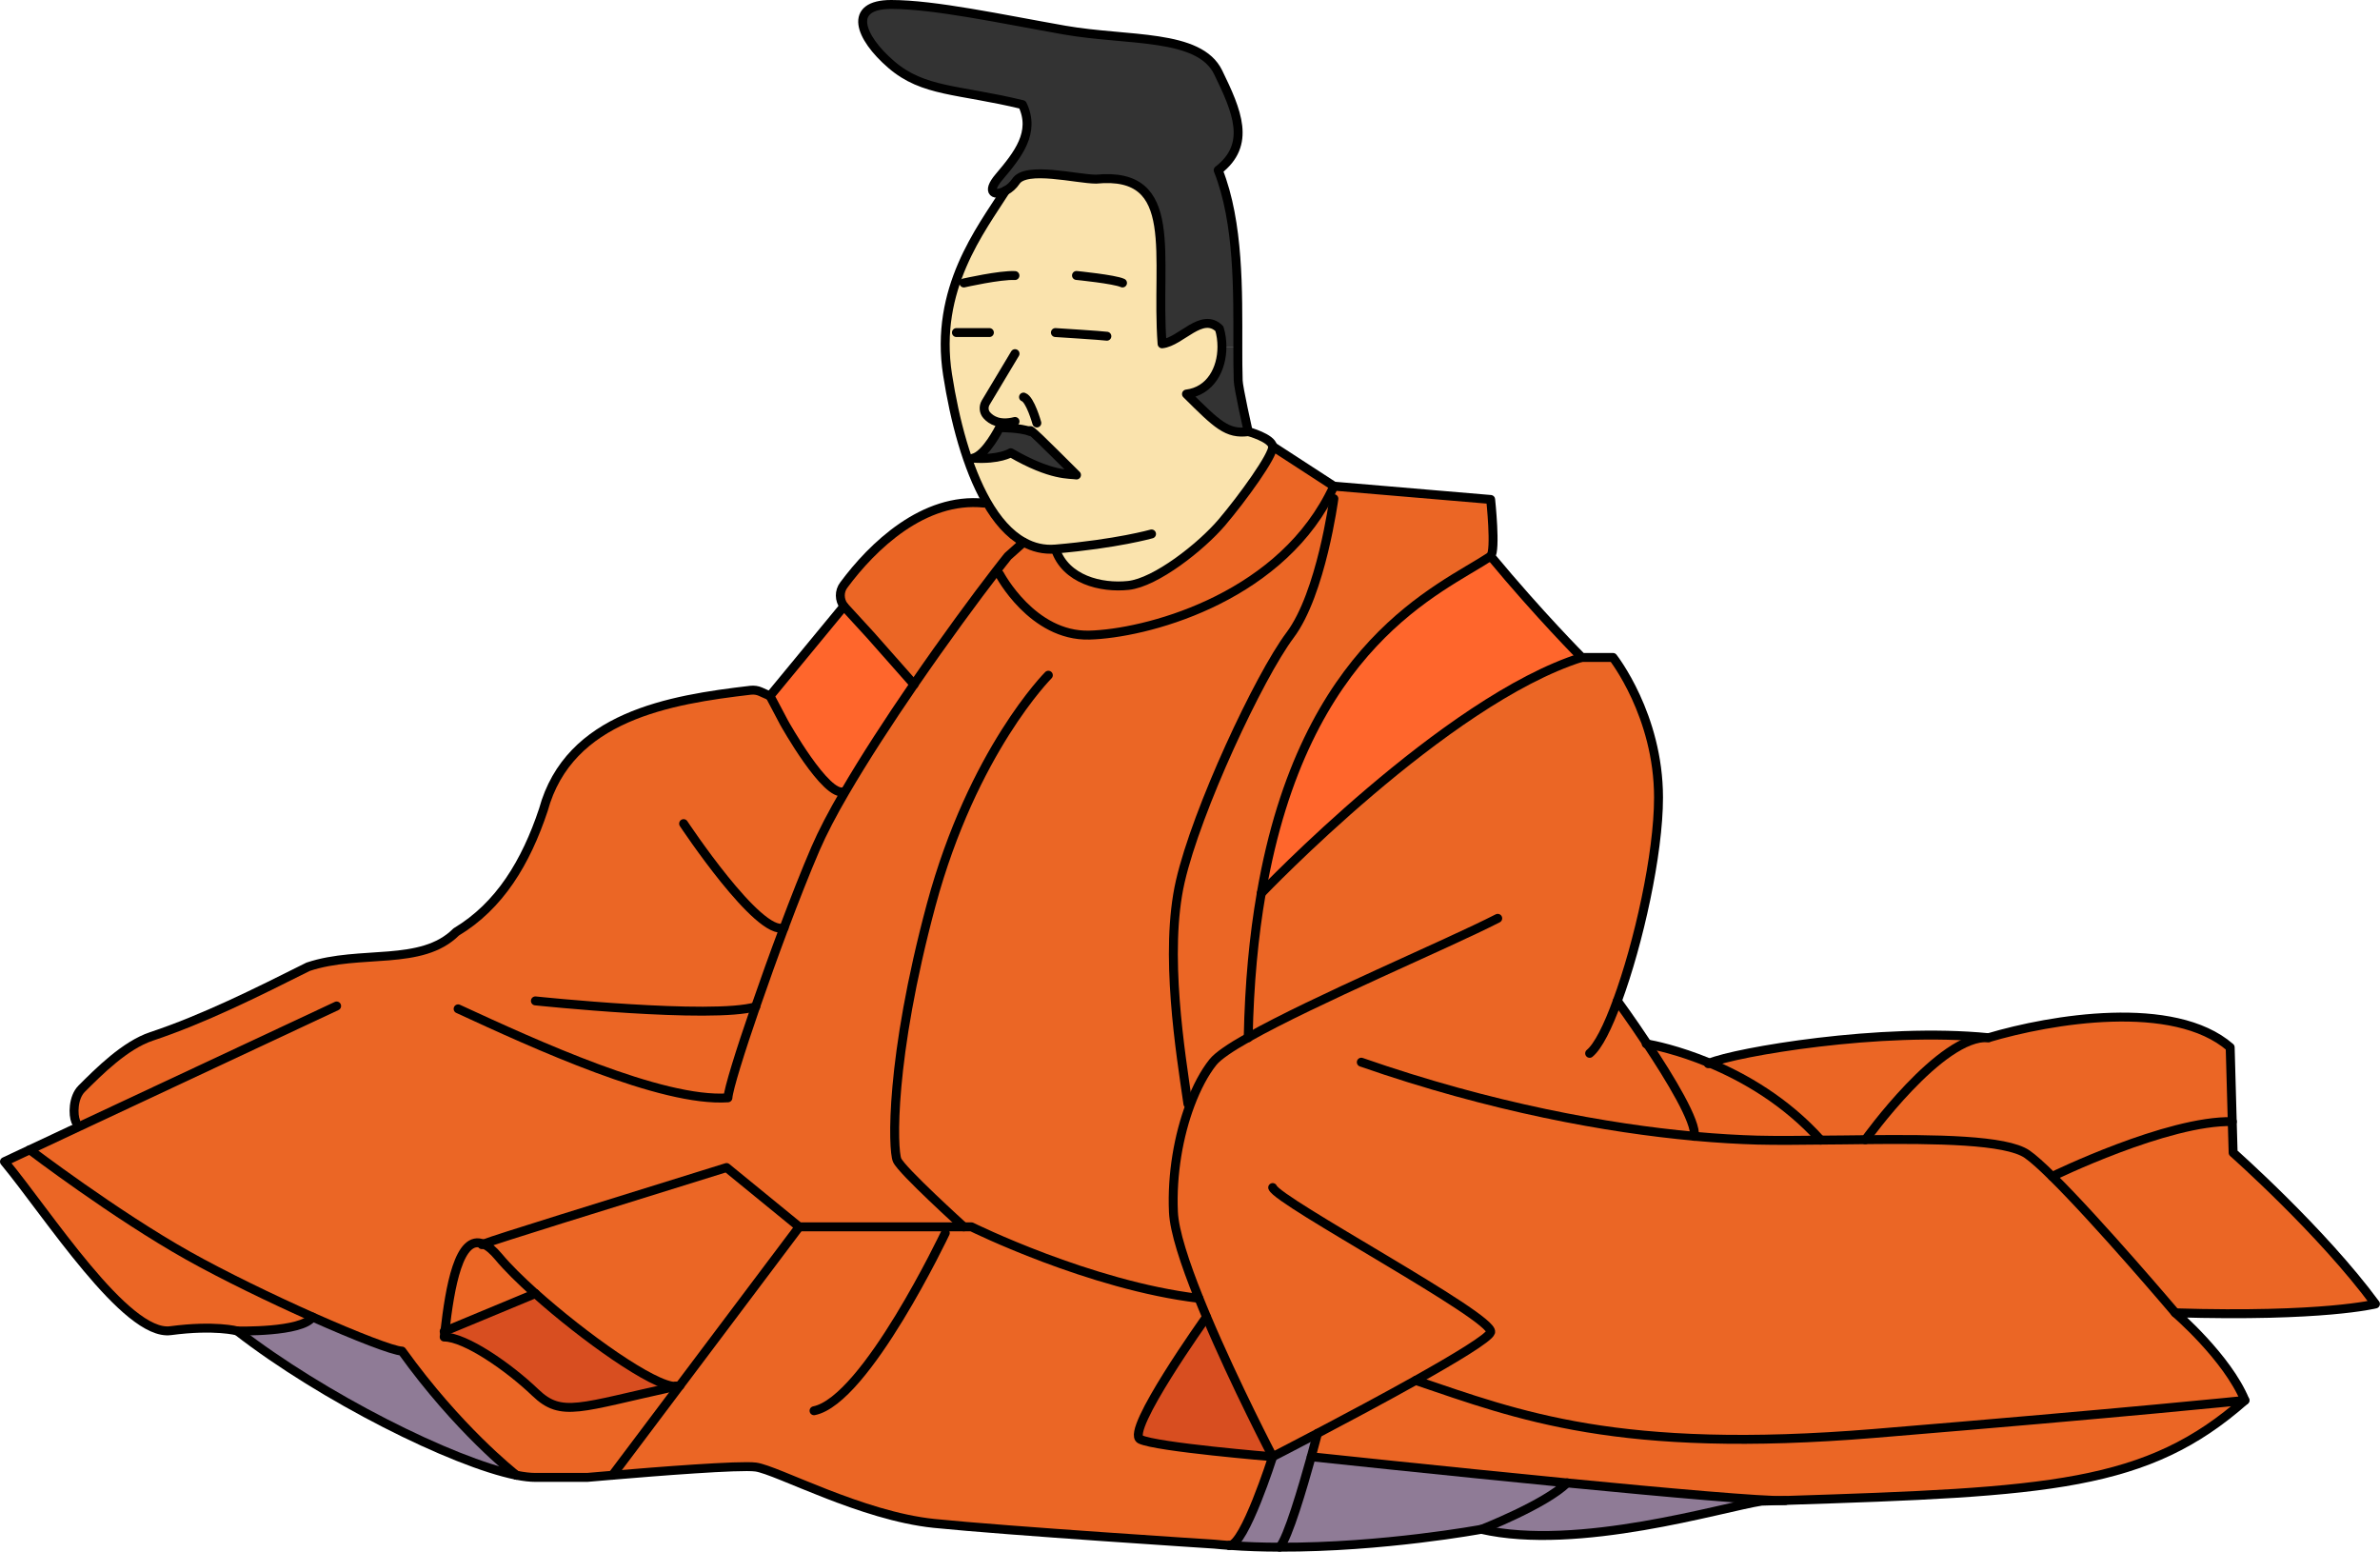 <?xml version="1.0" encoding="UTF-8"?>
<svg id="_レイヤー_1" data-name="レイヤー 1" xmlns="http://www.w3.org/2000/svg" viewBox="0 0 266.41 173.67">
  <defs>
    <style>
      .cls-1 {
        fill: #8f7b96;
      }

      .cls-1, .cls-2, .cls-3, .cls-4, .cls-5, .cls-6 {
        stroke-width: 0px;
      }

      .cls-2 {
        fill: #ff662c;
      }

      .cls-3 {
        fill: #fae3ad;
      }

      .cls-7 {
        fill: none;
        stroke: #000;
        stroke-linecap: round;
        stroke-linejoin: round;
      }

      .cls-4 {
        fill: #333;
      }

      .cls-5 {
        fill: #d84e20;
      }

      .cls-6 {
        fill: #eb6625;
      }
    </style>
  </defs>
  <g>
    <path class="cls-6" d="m249.97,129.01s9.96,8.8,15.93,16.93c0,0-5.81,1.49-22.41.99,0,0-8.62-10.17-13.78-15.26h0s12.92-6.32,20.16-6.15l.1,3.49Z"/>
    <path class="cls-6" d="m249.64,117.23l.23,8.3c-7.24-.17-20.16,6.14-20.16,6.14h0c-1.16-1.14-2.15-2.03-2.82-2.49-2.35-1.61-10.22-1.7-18.09-1.62,0,0,8.46-11.83,13.78-11.42,6.96-2.07,20.74-4.4,27.05,1.08Z"/>
    <path class="cls-6" d="m184.38,116.84h0c2.54,3.81,5.55,8.76,5.27,10.34,2.61.24,4.97.37,7.03.43,2.1.05,4.55.04,7.14,0,1.62,0,3.31-.04,4.98-.05,7.87-.08,15.74,0,18.09,1.62.67.46,1.66,1.35,2.82,2.5,5.16,5.09,13.78,15.26,13.78,15.26,0,0,5.81,4.98,7.8,9.79,0,0-12.77,1.33-41.49,3.7-28.72,2.36-39.83-2.04-51.33-5.93-3.66,2.05-7.82,4.26-10.99,5.93-2.94,1.55-5.02,2.61-5.02,2.61,0,0-4.17-7.99-7.4-15.64-.29-.7-.59-1.39-.86-2.09-1.57-3.91-2.76-7.53-2.85-9.66-.19-4.25.59-8.58,1.88-12.01.71-1.92,1.59-3.56,2.54-4.75.56-.7,1.98-1.66,3.95-2.77.13-6.07.64-11.41,1.46-16.13,0,0,20.6-21.61,35.88-26.41h3.49s5.1,6.47,5.1,15.68c0,6.34-2.23,16.32-4.61,22.76,0,0,1.56,2.13,3.34,4.82Z"/>
    <path class="cls-6" d="m209.81,160.42c28.72-2.37,41.49-3.7,41.49-3.7-10.96,9.67-21.78,10.27-51.45,11.21h0c-2.44.07-13.21-.89-24.42-1.98-13.98-1.37-28.65-2.93-28.65-2.93.42-1.53.7-2.61.7-2.61,3.17-1.67,7.33-3.88,10.99-5.93,11.5,3.89,22.61,8.29,51.33,5.93Z"/>
    <path class="cls-6" d="m222.59,116.14c-5.31-.41-13.78,11.42-13.78,11.42-1.68,0-3.36.04-4.98.05h0c-3.93-4.39-8.64-7.06-12.44-8.64,2.86-1.21,19.18-4.04,31.2-2.83Z"/>
    <path class="cls-6" d="m191.38,118.97c3.8,1.58,8.51,4.25,12.44,8.63h0c-2.58.04-5.04.05-7.14,0-2.06-.06-4.42-.19-7.03-.43.28-1.58-2.73-6.52-5.27-10.34.62.11,3.41.65,6.99,2.14Z"/>
    <path class="cls-1" d="m199.85,167.93h0c-.87.03-1.76.06-2.66.09-4.31.66-20.58,5.64-31.37,3.15,0,0,7.12-2.78,9.61-5.21,11.2,1.09,21.98,2.05,24.42,1.97Z"/>
    <path class="cls-2" d="m166.86,62.25c5.47,6.59,10.2,11.33,10.2,11.33-15.28,4.8-35.88,26.41-35.88,26.41,4.82-28.01,20.03-34.01,25.68-37.74Z"/>
    <path class="cls-1" d="m175.43,165.96c-2.5,2.43-9.61,5.21-9.61,5.21,0,0-10.99,2.04-22.57,2,.93-1.02,2.59-6.72,3.54-10.13,0,0,14.67,1.56,28.65,2.93Z"/>
    <path class="cls-6" d="m166.86,55.9s.61,5.72,0,6.35c-5.65,3.73-20.86,9.73-25.68,37.74-.82,4.72-1.34,10.06-1.46,16.13-1.97,1.11-3.39,2.07-3.95,2.77-.95,1.19-1.82,2.83-2.54,4.75l-.26-.1c-.81-5.65-2.67-16.93-.85-24.9s8.8-22.91,12.29-27.56c3.48-4.65,4.9-15.27,4.9-15.27l-.57-.25c.2-.37.39-.76.57-1.15l17.55,1.49Z"/>
    <path class="cls-6" d="m149.31,54.41c-.18.39-.37.78-.57,1.15-6.11,11.62-20.61,15.37-26.81,15.52-6.39.17-10.04-6.81-10.04-6.81l-.41-.31c.52-.67.98-1.25,1.35-1.72l1.75-1.56h0c1.07.59,2.26.88,3.56.77,1.12,3.4,5.1,4.4,8.17,4.07s8.13-4.32,10.46-7.05c2.32-2.74,5.8-7.57,5.69-8.51l6.85,4.45Z"/>
    <path class="cls-6" d="m94.57,88.66c2.2-3.78,4.98-8.04,7.74-12.06,3.47-5.06,6.92-9.74,9.17-12.64l.41.31s3.66,6.97,10.04,6.81c6.19-.16,20.69-3.9,26.81-15.52l.57.25s-1.41,10.62-4.9,15.27c-3.49,4.65-10.46,19.59-12.29,27.56s.04,19.25.85,24.9l.26.1c-1.29,3.43-2.07,7.76-1.88,12.01.09,2.14,1.28,5.75,2.85,9.66h0c-12.2-1.45-25.44-8-25.44-8h-19.29l-8.13-6.64c-14.88,4.63-25.44,7.89-27.22,8.56-2.76-1.19-3.77,4.94-4.32,9.75-.03.22-.06.44-.08.65,2.36,0,7.22,3.35,10.21,6.22,2.94,2.82,4.91,1.66,15.69-.69h0c.2,0,.36-.03.49-.11l-7.57,10.05c-1.7.15-2.82.24-2.82.24h-5.8c-.59,0-1.3-.09-2.1-.24,0,0,0,0-.02,0-.38-.3-6.55-5.17-12.82-13.9-.97-.02-5.1-1.63-10.01-3.81-4.61-2.06-9.91-4.61-13.89-6.85-8.22-4.61-17.76-11.87-17.76-11.87l5.43-2.55-.29-.61c-.31-.74-.31-2.69.66-3.67,1.95-1.95,4.88-4.88,7.8-5.85,5.85-1.95,11.7-4.88,17.55-7.8,5.85-1.95,12.68,0,16.58-3.9,4.88-2.93,7.8-7.8,9.75-13.65,2.87-10.5,14.14-12.34,23.21-13.4.38-.05.76,0,1.11.17l1.05.47,1.59,3.01s4.72,8.44,6.69,7.69l.11.07Z"/>
    <path class="cls-1" d="m147.48,160.42s-.28,1.08-.7,2.61c-.95,3.41-2.61,9.11-3.54,10.13-1.86,0-3.75-.07-5.61-.2,1.67,0,4.83-9.93,4.83-9.93,0,0,2.08-1.06,5.02-2.61Z"/>
    <path class="cls-3" d="m118.14,61.46c-1.3.11-2.49-.18-3.56-.78-1.62-.89-2.99-2.49-4.15-4.52-2.16-3.79-3.57-9.12-4.36-14.2-1.5-9.62,3.73-16.27,6.49-20.61.42-.22.84-.59,1.14-1.04,1.12-1.75,6.85-.25,8.99-.25,9.54-.93,6.64,8.63,7.38,18.43,2.12-.23,4.45-3.62,6.41-1.7.2.64.29,1.35.29,2.04,0,2.48-1.28,4.95-3.97,5.28,3.44,3.42,4.55,4.52,6.91,4.21,0,0,2.61.71,2.74,1.66.12.95-3.36,5.77-5.69,8.51-2.33,2.73-7.39,6.72-10.46,7.05s-7.05-.66-8.17-4.07Zm-5-10.79c4.6,2.67,6.64,2.36,7.36,2.49-3.81-3.79-5.49-5.48-5.18-4.86-1.06-.44-3.43-.44-3.43-.44,0,0-1.55,3.12-2.98,3.42,2.98.2,4.23-.61,4.23-.61Z"/>
    <path class="cls-4" d="m139.72,48.3c-2.36.31-3.47-.79-6.91-4.21,2.69-.32,3.97-2.8,3.97-5.28h1.78c0,1.35,0,2.6.04,3.76,0,.74,1.12,5.72,1.12,5.72Z"/>
    <path class="cls-4" d="m136.36,19.05c2.34,5.88,2.21,13.57,2.2,19.78h-1.78c0-.7-.1-1.4-.29-2.05-1.96-1.92-4.29,1.46-6.41,1.7-.74-9.8,2.16-19.36-7.38-18.43-2.15,0-7.87-1.49-8.99.25-.3.46-.72.82-1.14,1.04-1.15.63-2.28.28-.73-1.54,2.12-2.5,4.11-4.98,2.61-8.09-7.22-1.75-11.08-1.37-14.69-4.49s-4.86-6.72,0-6.72,12.33,1.62,19.42,2.87c7.1,1.24,15.07.37,17.18,4.73,2.12,4.35,3.73,8.08,0,10.95Z"/>
    <path class="cls-6" d="m142.46,163.04s-3.16,9.93-4.83,9.93h-.03c-.56-.04-1.11-.08-1.67-.14,0,0-23.24-1.49-31.37-2.32s-17.59-5.98-19.97-6.31c-1.77-.24-11.23.51-16.05.92l7.57-10.05,13.35-17.75h19.29s13.24,6.54,25.44,8h0c.27.69.57,1.38.86,2.09h0s-9.15,12.81-7.41,13.69c1.75.87,14.82,1.95,14.82,1.95Z"/>
    <path class="cls-5" d="m135.06,147.4c3.23,7.65,7.4,15.64,7.4,15.64,0,0-13.08-1.08-14.82-1.95-1.74-.88,7.41-13.69,7.41-13.69h0Z"/>
    <path class="cls-4" d="m120.5,53.16c-.72-.13-2.76.19-7.36-2.49,0,0-1.25.81-4.23.61,1.43-.3,2.98-3.42,2.98-3.42,0,0,2.37,0,3.43.44-.31-.62,1.37,1.06,5.18,4.86Z"/>
    <path class="cls-6" d="m114.58,60.68h0s-1.75,1.57-1.75,1.57c-.37.47-.83,1.04-1.35,1.72-2.24,2.9-5.69,7.58-9.17,12.64l-4.88-5.52-2.97-3.24c-.53-.7-.55-1.67-.02-2.37,3.22-4.35,8.95-9.87,15.71-9.17l.27-.16c1.16,2.04,2.54,3.64,4.15,4.52Z"/>
    <path class="cls-2" d="m97.44,71.08l4.88,5.52c-2.76,4.02-5.54,8.28-7.74,12.06l-.11-.07c-1.97.75-6.69-7.69-6.69-7.69l-1.59-3.01,8.28-10.04,2.97,3.24Z"/>
    <path class="cls-6" d="m89.46,137.31l-13.35,17.75c-.17.04-.33.07-.49.11h0c-2.5,0-10.32-5.59-15.69-10.39h0c-1.7-1.52-3.15-2.95-4.11-4.12-.63-.76-1.19-1.22-1.7-1.43,1.77-.67,12.34-3.93,27.22-8.56l8.13,6.64Z"/>
    <path class="cls-5" d="m75.62,155.17c-10.78,2.35-12.75,3.51-15.69.69-2.99-2.87-7.85-6.22-10.21-6.22.02-.21.05-.43.08-.65l10.12-4.2h0c5.37,4.8,13.19,10.39,15.69,10.39Z"/>
    <path class="cls-6" d="m54.11,139.23c.51.21,1.06.67,1.7,1.43.96,1.16,2.41,2.59,4.11,4.12l-10.12,4.2c.55-4.81,1.56-10.94,4.32-9.75Z"/>
    <path class="cls-1" d="m44.99,151.21c6.27,8.73,12.44,13.59,12.82,13.9-7.09-1.41-21.71-8.73-31.25-16.15,0,0,7.24.19,8.42-1.56,4.91,2.18,9.05,3.79,10.01,3.81Z"/>
    <path class="cls-6" d="m34.97,147.4c-1.18,1.75-8.42,1.56-8.42,1.56,0,0-2.49-.69-7.47-.03-4.97.66-13.77-13.11-18.59-18.92l2.83-1.33s9.54,7.26,17.76,11.87c3.98,2.23,9.27,4.79,13.89,6.85Z"/>
  </g>
  <g>
    <path class="cls-7" d="m139.72,48.3s-1.12-4.98-1.12-5.72c-.04-1.16-.04-2.42-.04-3.75,0-6.2.14-13.9-2.2-19.78,3.73-2.87,2.12-6.6,0-10.95-2.12-4.36-10.08-3.49-17.18-4.73-7.09-1.25-14.56-2.87-19.42-2.87s-3.61,3.61,0,6.72,7.47,2.74,14.69,4.49c1.49,3.11-.5,5.6-2.61,8.09-1.55,1.82-.42,2.17.73,1.54.42-.22.84-.59,1.14-1.04,1.12-1.75,6.85-.25,8.99-.25,9.54-.93,6.64,8.63,7.38,18.43,2.12-.23,4.45-3.62,6.41-1.7.2.64.29,1.35.29,2.04,0,2.48-1.28,4.95-3.97,5.28,3.44,3.42,4.55,4.52,6.91,4.21Z"/>
    <path class="cls-7" d="m112.56,21.34c-2.76,4.35-8,10.99-6.49,20.61.79,5.08,2.19,10.4,4.36,14.2,1.16,2.04,2.54,3.64,4.15,4.52,1.07.6,2.26.89,3.56.78,6.89-.59,10.76-1.69,10.76-1.69"/>
    <path class="cls-7" d="m107.89,31.67s4.07-.92,5.72-.83"/>
    <path class="cls-7" d="m120.5,30.83s4.24.42,5.15.84"/>
    <line class="cls-7" x1="107.06" y1="37.22" x2="110.75" y2="37.22"/>
    <path class="cls-7" d="m118.14,37.22s5.27.33,5.76.41"/>
    <path class="cls-7" d="m113.62,39.58l-3.29,5.49c-.26.45-.22,1.02.13,1.41.5.56,1.45,1.13,3.16.69"/>
    <path class="cls-7" d="m114.57,44.44c.75.25,1.49,2.9,1.49,2.9"/>
    <path class="cls-7" d="m139.72,48.3s2.61.71,2.74,1.66c.12.95-3.36,5.77-5.69,8.51-2.33,2.73-7.39,6.72-10.46,7.05s-7.05-.66-8.17-4.07"/>
    <path class="cls-7" d="m142.46,49.96l6.85,4.45,17.55,1.49s.61,5.72,0,6.35c5.47,6.59,10.2,11.33,10.2,11.33h3.49s5.1,6.47,5.1,15.68c0,6.34-2.23,16.32-4.61,22.76-1.06,2.92-2.16,5.1-3.1,5.87"/>
    <path class="cls-7" d="m184.39,116.84c2.54,3.81,5.55,8.76,5.27,10.34"/>
    <path class="cls-7" d="m181.04,112.02s1.56,2.13,3.34,4.82"/>
    <path class="cls-7" d="m166.86,62.25c-5.65,3.73-20.86,9.73-25.68,37.74-.82,4.72-1.34,10.06-1.46,16.13v.03"/>
    <path class="cls-7" d="m141.18,99.98s20.6-21.61,35.88-26.41"/>
    <path class="cls-7" d="m111.89,64.27s3.66,6.97,10.04,6.81c6.19-.16,20.69-3.9,26.81-15.52.2-.37.39-.76.57-1.15"/>
    <path class="cls-7" d="m149.31,55.81s-1.41,10.62-4.9,15.27c-3.49,4.65-10.46,19.59-12.29,27.56s.04,19.25.85,24.9"/>
    <path class="cls-7" d="m117.35,75.57s-8.46,8.46-13.12,25.72c-4.64,17.26-4.31,27.39-3.81,28.55s7.47,7.47,7.47,7.47"/>
    <path class="cls-7" d="m59.93,112.02s19.8,2.08,24.67.65"/>
    <path class="cls-7" d="m76.52,92.18s8.41,12.7,11.25,11.65"/>
    <path class="cls-7" d="m114.57,60.69l-1.75,1.56c-.37.47-.83,1.04-1.35,1.72-2.24,2.9-5.69,7.58-9.17,12.64-2.76,4.02-5.54,8.28-7.74,12.06-1.37,2.34-2.5,4.51-3.28,6.32-1.1,2.55-2.32,5.66-3.52,8.85-1.12,2.98-2.22,6.05-3.18,8.83-1.75,5.06-3.03,9.2-3.1,10.2-7.46.5-21.57-5.98-30.2-9.96"/>
    <path class="cls-7" d="m110.16,56.31c-6.76-.7-12.49,4.82-15.71,9.17-.53.7-.51,1.67.02,2.37"/>
    <path class="cls-7" d="m137.63,172.96c1.85.14,3.74.2,5.61.2,11.58.04,22.57-2,22.57-2,10.79,2.49,27.06-2.49,31.37-3.15.91-.03,1.79-.06,2.66-.08,29.67-.95,40.49-1.54,51.45-11.21-1.99-4.81-7.8-9.79-7.8-9.79,16.6.5,22.41-.99,22.41-.99-5.98-8.13-15.93-16.93-15.93-16.93l-.1-3.49-.23-8.3c-6.31-5.48-20.09-3.15-27.05-1.08-12.02-1.21-28.35,1.62-31.2,2.83-.06.03-.12.05-.17.08"/>
    <path class="cls-7" d="m57.83,165.11c.8.16,1.51.24,2.1.24h5.8s1.12-.1,2.82-.24c4.82-.41,14.29-1.16,16.05-.92,2.38.33,11.84,5.48,19.97,6.31s31.37,2.32,31.37,2.32c.56.06,1.11.1,1.67.14"/>
    <path class="cls-7" d="m37.68,112.59l-28.92,13.54-5.43,2.55-2.83,1.33c4.82,5.81,13.61,19.58,18.59,18.92,4.98-.66,7.47.03,7.47.03,9.55,7.42,24.16,14.73,31.25,16.15"/>
    <path class="cls-7" d="m184.27,116.82s.04,0,.12.02h0c.62.11,3.41.65,6.99,2.14,3.8,1.58,8.51,4.25,12.44,8.63"/>
    <path class="cls-7" d="m152.38,118.88c14.61,5.09,27.67,7.41,37.28,8.29,2.61.24,4.97.37,7.03.43,2.1.05,4.55.04,7.14,0,1.62,0,3.31-.04,4.98-.05,7.87-.08,15.74,0,18.09,1.62.67.46,1.66,1.35,2.82,2.5,5.16,5.09,13.78,15.26,13.78,15.26"/>
    <path class="cls-7" d="m229.72,131.67s12.92-6.31,20.16-6.14"/>
    <path class="cls-7" d="m208.81,127.56s8.46-11.83,13.78-11.42"/>
    <path class="cls-7" d="m167.65,102.78c-5.64,2.89-20.58,9.18-27.93,13.33-1.97,1.11-3.39,2.07-3.95,2.77-.95,1.19-1.82,2.83-2.54,4.75-1.29,3.43-2.07,7.76-1.88,12.01.09,2.14,1.28,5.75,2.85,9.66.27.69.57,1.38.86,2.09,3.23,7.65,7.4,15.64,7.4,15.64,0,0,2.08-1.06,5.02-2.61,3.17-1.67,7.33-3.88,10.99-5.93,4.49-2.51,8.2-4.76,8.39-5.4.45-1.66-23.86-14.61-24.4-16.18"/>
    <path class="cls-7" d="m134.19,145.31c-12.2-1.45-25.44-8-25.44-8h-19.29l-8.13-6.64c-14.88,4.63-25.44,7.89-27.22,8.56-.07.03-.13.05-.17.07"/>
    <path class="cls-7" d="m105.81,138s-8.88,18.73-14.69,19.89"/>
    <polyline class="cls-7" points="89.46 137.31 76.11 155.06 68.55 165.11"/>
    <path class="cls-7" d="m75.63,155.17c.2,0,.36-.03.49-.11-.17.04-.33.07-.49.11"/>
    <line class="cls-7" x1="75.63" y1="155.17" x2="75.62" y2="155.17"/>
    <path class="cls-7" d="m59.93,144.78c5.37,4.8,13.19,10.39,15.69,10.39"/>
    <path class="cls-7" d="m75.62,155.17c-10.78,2.35-12.75,3.51-15.69.69-2.99-2.87-7.85-6.22-10.21-6.22.02-.21.05-.43.08-.65.55-4.81,1.56-10.94,4.32-9.75.51.21,1.06.67,1.7,1.43.96,1.16,2.41,2.59,4.11,4.12"/>
    <polyline class="cls-7" points="49.72 149.01 49.79 148.99 59.92 144.78 59.93 144.78"/>
    <path class="cls-7" d="m3.33,128.68s9.54,7.26,17.76,11.87c3.98,2.23,9.27,4.79,13.89,6.85,4.91,2.18,9.05,3.79,10.01,3.81,6.27,8.73,12.44,13.59,12.82,13.9,0,0,.02,0,.02,0"/>
    <path class="cls-7" d="m26.56,148.96s7.24.19,8.42-1.56"/>
    <path class="cls-7" d="m147.48,160.42s-.28,1.08-.7,2.61c-.95,3.41-2.61,9.11-3.54,10.13"/>
    <path class="cls-7" d="m146.78,163.04s14.67,1.56,28.65,2.93c11.2,1.09,21.98,2.05,24.42,1.97"/>
    <path class="cls-7" d="m165.82,171.17s7.12-2.78,9.61-5.21"/>
    <path class="cls-7" d="m158.47,154.5c11.5,3.89,22.61,8.29,51.33,5.93,28.72-2.37,41.49-3.7,41.49-3.7"/>
    <path class="cls-7" d="m135.05,147.4s-9.15,12.81-7.41,13.69c1.75.87,14.82,1.95,14.82,1.95,0,0-3.16,9.93-4.83,9.93h-.03"/>
    <path class="cls-7" d="m94.47,88.59c-1.97.75-6.69-7.69-6.69-7.69l-1.59-3.01,8.28-10.04,2.97,3.24,4.88,5.52"/>
    <path class="cls-7" d="m86.19,77.89l-1.05-.47c-.35-.16-.73-.21-1.11-.17-9.07,1.06-20.34,2.9-23.21,13.4-1.95,5.85-4.88,10.73-9.75,13.65-3.9,3.9-10.73,1.95-16.58,3.9-5.85,2.93-11.7,5.85-17.55,7.8-2.93.98-5.85,3.9-7.8,5.85-.98.98-.98,2.93-.66,3.67"/>
    <path class="cls-7" d="m111.89,47.86s-1.55,3.12-2.98,3.42c2.98.2,4.23-.61,4.23-.61,4.6,2.67,6.64,2.36,7.36,2.49-3.81-3.79-5.49-5.48-5.18-4.86-1.06-.44-3.43-.44-3.43-.44Z"/>
  </g>
</svg>